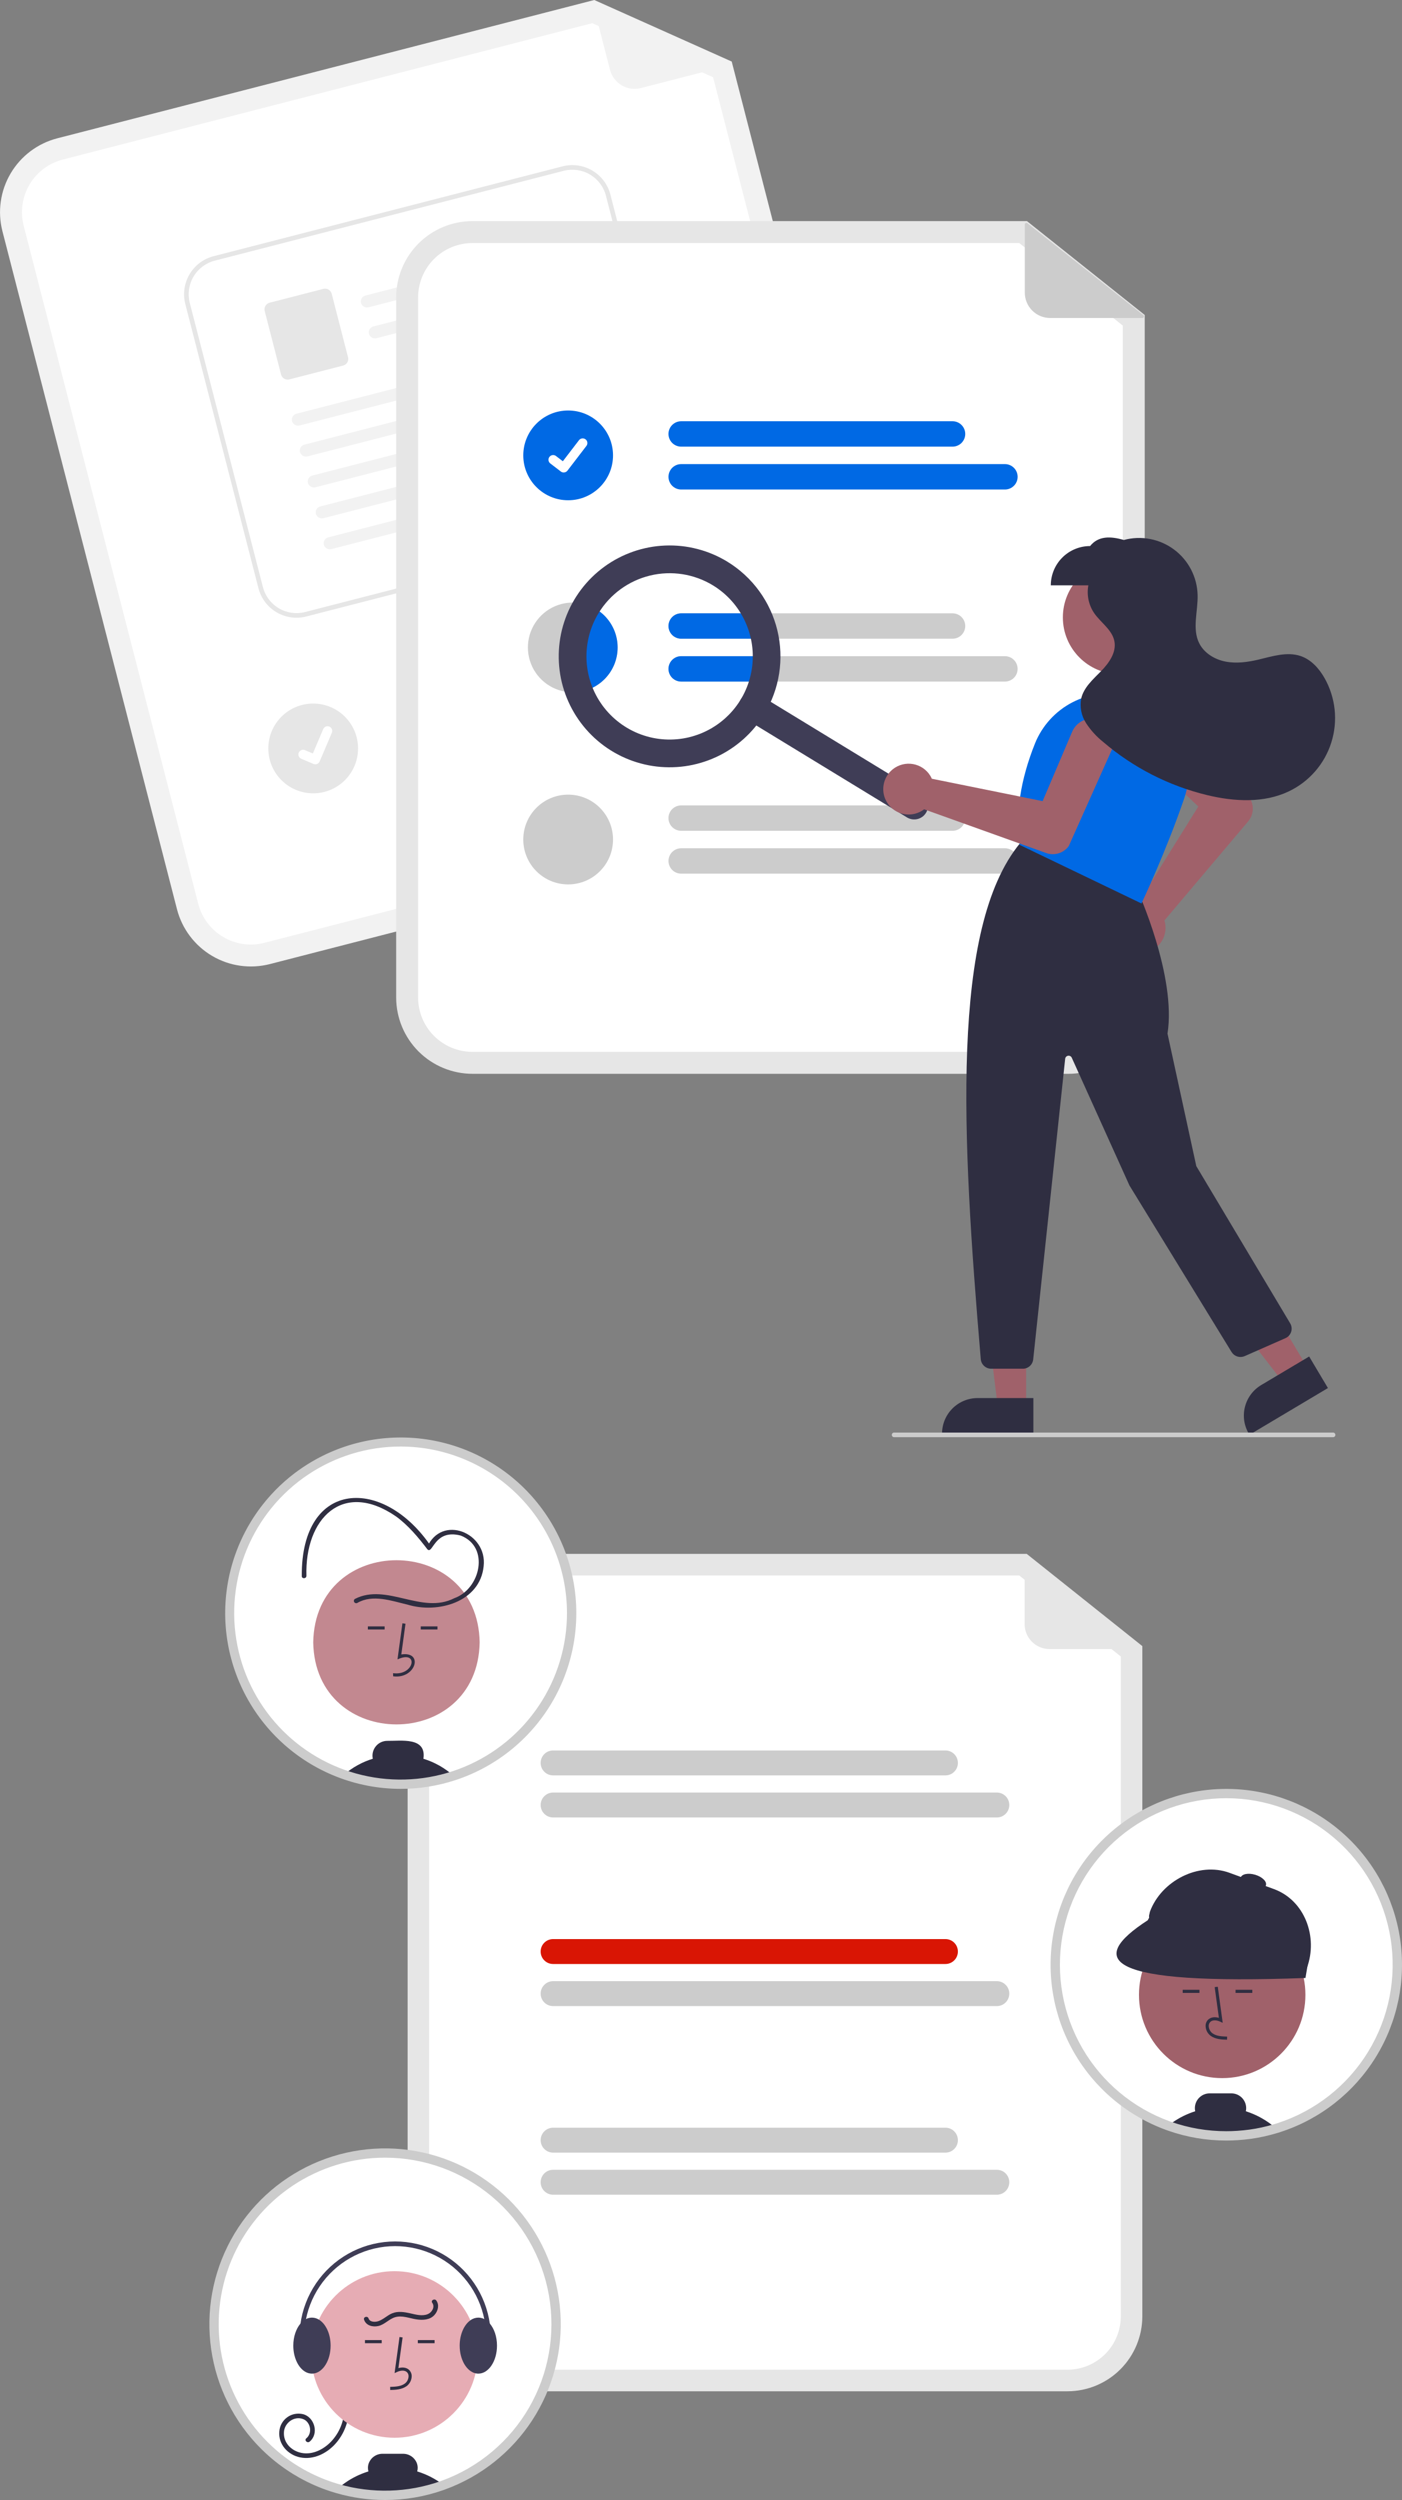 <svg width="442" height="788" viewBox="0 0 442 788" fill="none" xmlns="http://www.w3.org/2000/svg">
<rect x="0" y="0" width="442" height="788" fill="#808080" stroke="none"/>
<g clip-path="url(#clip0)">
<path d="M267.053 257.017L85.07 303.881C78.897 305.463 72.349 304.532 66.861 301.292C61.374 298.052 57.395 292.767 55.799 286.598L0.763 72.87C-0.819 66.697 0.112 60.148 3.352 54.661C6.592 49.173 11.876 45.195 18.046 43.599L187.351 0L230.685 19.4L284.336 227.746C285.918 233.919 284.987 240.468 281.747 245.955C278.507 251.443 273.223 255.421 267.053 257.017V257.017Z" fill="#F2F2F2"/>
<path d="M19.77 50.3C15.377 51.436 11.614 54.269 9.306 58.177C6.999 62.085 6.336 66.749 7.463 71.144L62.499 284.872C63.636 289.265 66.469 293.029 70.377 295.336C74.284 297.643 78.948 298.306 83.344 297.18L265.327 250.316C269.72 249.179 273.483 246.347 275.791 242.439C278.098 238.531 278.761 233.867 277.634 229.471L224.815 24.353L186.732 7.305L19.77 50.3Z" fill="white"/>
<path d="M230.222 20.502L202.058 27.755C200.002 28.284 197.82 27.975 195.991 26.896C194.163 25.816 192.838 24.055 192.309 21.999L186.952 1.197C186.929 1.106 186.932 1.01 186.96 0.92C186.989 0.831 187.042 0.751 187.114 0.69C187.185 0.629 187.273 0.59 187.366 0.577C187.459 0.563 187.554 0.576 187.64 0.615L230.3 19.56C230.395 19.602 230.475 19.673 230.528 19.763C230.581 19.852 230.605 19.956 230.596 20.059C230.587 20.163 230.547 20.261 230.48 20.34C230.413 20.42 230.323 20.476 230.222 20.502V20.502Z" fill="#F2F2F2"/>
<path d="M215.405 203.021L132.551 224.357C132.042 224.488 131.512 224.518 130.992 224.444C130.471 224.37 129.97 224.195 129.518 223.928C129.065 223.66 128.669 223.307 128.354 222.886C128.038 222.466 127.808 221.988 127.676 221.479C127.545 220.97 127.516 220.44 127.59 219.92C127.663 219.399 127.839 218.898 128.106 218.446C128.373 217.993 128.727 217.598 129.147 217.282C129.567 216.966 130.046 216.736 130.555 216.605L213.409 195.268C213.918 195.137 214.448 195.108 214.968 195.181C215.489 195.255 215.99 195.431 216.442 195.698C216.895 195.965 217.29 196.319 217.606 196.739C217.922 197.159 218.152 197.637 218.283 198.146C218.414 198.655 218.444 199.185 218.37 199.706C218.296 200.226 218.121 200.727 217.854 201.18C217.587 201.632 217.233 202.028 216.813 202.344C216.392 202.66 215.914 202.89 215.405 203.021Z" fill="#CCCCCC"/>
<path d="M234.764 211.986L135.92 237.44C134.892 237.704 133.801 237.55 132.887 237.01C131.972 236.47 131.31 235.59 131.045 234.561C130.781 233.533 130.935 232.442 131.475 231.528C132.015 230.614 132.895 229.952 133.923 229.687L232.767 204.233C233.795 203.97 234.885 204.125 235.799 204.665C236.712 205.204 237.374 206.085 237.638 207.112C237.903 208.14 237.749 209.23 237.21 210.144C236.671 211.058 235.791 211.72 234.764 211.986V211.986Z" fill="#CCCCCC"/>
<path d="M98.734 250.054C106.548 250.054 112.882 243.72 112.882 235.907C112.882 228.094 106.548 221.76 98.734 221.76C90.921 221.76 84.587 228.094 84.587 235.907C84.587 243.72 90.921 250.054 98.734 250.054Z" fill="#E6E6E6"/>
<path d="M206.595 165.996L96.556 194.322C93.376 195.137 90.003 194.657 87.176 192.987C84.349 191.318 82.3 188.596 81.478 185.417L58.418 95.833C57.603 92.653 58.083 89.279 59.753 86.453C61.422 83.626 64.144 81.577 67.323 80.755L177.362 52.428C180.542 51.614 183.915 52.094 186.742 53.763C189.569 55.432 191.618 58.155 192.44 61.333L215.5 150.917C216.315 154.098 215.835 157.471 214.165 160.298C212.496 163.125 209.774 165.174 206.595 165.996Z" fill="white"/>
<path d="M206.595 165.996L96.556 194.322C93.376 195.137 90.003 194.657 87.176 192.987C84.349 191.318 82.3 188.596 81.478 185.417L58.418 95.833C57.603 92.653 58.083 89.279 59.753 86.453C61.422 83.626 64.144 81.577 67.323 80.755L177.362 52.428C180.542 51.614 183.915 52.094 186.742 53.763C189.569 55.432 191.618 58.155 192.44 61.333L215.5 150.917C216.315 154.098 215.835 157.471 214.165 160.298C212.496 163.125 209.774 165.174 206.595 165.996ZM67.686 82.165C64.882 82.891 62.48 84.699 61.007 87.193C59.533 89.687 59.11 92.664 59.829 95.47L82.889 185.054C83.614 187.858 85.422 190.261 87.916 191.734C90.411 193.207 93.387 193.63 96.193 192.911L206.232 164.585C209.037 163.86 211.439 162.052 212.912 159.557C214.385 157.063 214.808 154.087 214.089 151.281L191.029 61.696C190.304 58.892 188.496 56.49 186.002 55.017C183.507 53.544 180.531 53.12 177.725 53.839L67.686 82.165Z" fill="#E6E6E6"/>
<path d="M171.779 82.55L116.244 96.846C115.759 96.982 115.24 96.928 114.793 96.695C114.345 96.463 114.003 96.07 113.834 95.594C113.756 95.346 113.729 95.085 113.755 94.826C113.781 94.567 113.86 94.316 113.986 94.088C114.113 93.861 114.284 93.661 114.49 93.502C114.696 93.343 114.932 93.227 115.184 93.162L171.715 78.61C173.999 79.767 173.398 82.134 171.779 82.55L171.779 82.55Z" fill="#F2F2F2"/>
<path d="M174.287 92.291L118.752 106.587C118.266 106.723 117.747 106.669 117.3 106.437C116.853 106.204 116.51 105.811 116.342 105.336C116.264 105.087 116.237 104.826 116.263 104.567C116.289 104.308 116.368 104.057 116.494 103.829C116.62 103.602 116.791 103.402 116.997 103.243C117.203 103.084 117.439 102.968 117.692 102.903L174.223 88.351C176.506 89.508 175.906 91.875 174.286 92.292L174.287 92.291Z" fill="#F2F2F2"/>
<path d="M108.174 115.224L91.225 119.587C90.672 119.729 90.084 119.646 89.592 119.355C89.1 119.065 88.744 118.591 88.601 118.037L83.452 98.036C83.31 97.483 83.394 96.895 83.684 96.403C83.975 95.911 84.449 95.555 85.002 95.412L101.951 91.049C102.504 90.907 103.091 90.99 103.583 91.281C104.075 91.572 104.432 92.045 104.575 92.599L109.724 112.6C109.866 113.153 109.782 113.741 109.492 114.233C109.201 114.725 108.727 115.081 108.174 115.224V115.224Z" fill="#E6E6E6"/>
<path d="M179.26 112.279L94.503 134.097C94.017 134.232 93.498 134.179 93.051 133.946C92.604 133.714 92.261 133.32 92.093 132.845C92.015 132.597 91.988 132.335 92.014 132.076C92.04 131.817 92.118 131.566 92.245 131.339C92.371 131.111 92.542 130.912 92.748 130.753C92.954 130.593 93.191 130.478 93.442 130.413L179.196 108.338C181.48 109.495 180.879 111.862 179.26 112.279L179.26 112.279Z" fill="#F2F2F2"/>
<path d="M181.768 122.023L97.011 143.841C96.526 143.977 96.007 143.923 95.559 143.69C95.112 143.458 94.77 143.064 94.601 142.589C94.523 142.341 94.496 142.079 94.522 141.82C94.548 141.561 94.627 141.311 94.753 141.083C94.879 140.855 95.051 140.656 95.257 140.497C95.463 140.337 95.699 140.222 95.951 140.157L181.705 118.082C183.988 119.239 183.387 121.606 181.768 122.023V122.023Z" fill="#F2F2F2"/>
<path d="M184.274 131.761L99.518 153.579C99.032 153.714 98.513 153.66 98.066 153.428C97.619 153.196 97.276 152.802 97.108 152.327C97.029 152.079 97.003 151.817 97.029 151.558C97.055 151.299 97.133 151.048 97.26 150.821C97.386 150.593 97.557 150.394 97.763 150.234C97.969 150.075 98.205 149.96 98.457 149.895L184.211 127.82C186.495 128.977 185.894 131.344 184.274 131.761V131.761Z" fill="#F2F2F2"/>
<path d="M186.783 141.504L102.026 163.322C101.54 163.458 101.021 163.404 100.574 163.172C100.127 162.939 99.784 162.546 99.616 162.071C99.538 161.822 99.511 161.561 99.537 161.302C99.563 161.043 99.641 160.792 99.768 160.564C99.894 160.337 100.065 160.137 100.271 159.978C100.477 159.819 100.713 159.703 100.965 159.638L186.719 137.564C189.003 138.721 188.402 141.088 186.783 141.504L186.783 141.504Z" fill="#F2F2F2"/>
<path d="M189.289 151.243L104.533 173.061C104.047 173.196 103.528 173.143 103.081 172.91C102.633 172.678 102.291 172.284 102.123 171.809C102.044 171.561 102.017 171.299 102.044 171.04C102.07 170.781 102.148 170.53 102.275 170.303C102.401 170.075 102.572 169.876 102.778 169.717C102.984 169.557 103.22 169.442 103.472 169.377L189.226 147.302C191.51 148.459 190.909 150.826 189.289 151.243V151.243Z" fill="#F2F2F2"/>
<path d="M99.778 240.866C99.47 240.946 99.144 240.924 98.85 240.802L98.832 240.795L94.978 239.161C94.799 239.085 94.637 238.975 94.501 238.836C94.365 238.698 94.257 238.534 94.184 238.354C94.111 238.174 94.075 237.981 94.076 237.787C94.078 237.593 94.118 237.401 94.194 237.222C94.27 237.043 94.381 236.881 94.519 236.745C94.658 236.609 94.822 236.502 95.002 236.429C95.183 236.357 95.375 236.321 95.57 236.323C95.764 236.325 95.956 236.365 96.134 236.441L98.632 237.504L101.904 229.805C101.98 229.627 102.09 229.465 102.229 229.329C102.367 229.193 102.531 229.086 102.711 229.013C102.891 228.941 103.083 228.904 103.277 228.906C103.471 228.908 103.663 228.948 103.841 229.024L103.842 229.024L103.822 229.074L103.842 229.024C104.203 229.177 104.487 229.468 104.634 229.831C104.78 230.194 104.776 230.601 104.623 230.961L100.773 240.013C100.684 240.222 100.548 240.407 100.376 240.555C100.203 240.702 99.999 240.808 99.779 240.864L99.778 240.866Z" fill="white"/>
<path d="M336.854 338.463H148.934C142.561 338.456 136.452 335.921 131.946 331.415C127.44 326.909 124.905 320.799 124.898 314.427V93.727C124.905 87.354 127.44 81.244 131.946 76.738C136.452 72.232 142.561 69.697 148.934 69.69H323.763L360.89 99.283V314.427C360.883 320.799 358.348 326.909 353.842 331.415C349.336 335.921 343.227 338.456 336.854 338.463V338.463Z" fill="#E6E6E6"/>
<path d="M148.934 76.61C144.396 76.615 140.045 78.42 136.836 81.629C133.627 84.838 131.822 89.189 131.817 93.727V314.427C131.822 318.965 133.627 323.316 136.836 326.525C140.045 329.734 144.396 331.539 148.934 331.544H336.854C341.392 331.539 345.743 329.734 348.952 326.525C352.161 323.316 353.966 318.965 353.971 314.427V102.617L321.342 76.61H148.934Z" fill="white"/>
<path d="M300.304 140.783H214.746C213.685 140.783 212.667 140.361 211.916 139.611C211.165 138.86 210.744 137.842 210.744 136.78C210.744 135.719 211.165 134.701 211.916 133.95C212.667 133.199 213.685 132.778 214.746 132.778H300.304C301.365 132.778 302.383 133.199 303.134 133.95C303.885 134.701 304.306 135.719 304.306 136.78C304.306 137.842 303.885 138.86 303.134 139.611C302.383 140.361 301.365 140.783 300.304 140.783V140.783Z" fill="#0069E4"/>
<path d="M316.815 154.293H214.746C213.686 154.291 212.669 153.869 211.919 153.118C211.17 152.368 210.749 151.35 210.749 150.29C210.749 149.229 211.17 148.212 211.919 147.461C212.669 146.711 213.686 146.289 214.746 146.287H316.815C317.341 146.286 317.862 146.389 318.348 146.59C318.834 146.791 319.276 147.086 319.649 147.458C320.021 147.829 320.316 148.271 320.518 148.757C320.719 149.243 320.823 149.764 320.823 150.29C320.823 150.816 320.719 151.337 320.518 151.823C320.316 152.309 320.021 152.75 319.649 153.122C319.276 153.494 318.834 153.789 318.348 153.989C317.862 154.19 317.341 154.293 316.815 154.293V154.293Z" fill="#0069E4"/>
<path d="M300.304 193.317H214.749C213.688 193.317 212.67 193.739 211.919 194.489C211.169 195.24 210.747 196.258 210.747 197.319C210.747 198.381 211.169 199.399 211.919 200.15C212.67 200.9 213.688 201.322 214.749 201.322H300.304C301.366 201.322 302.384 200.9 303.134 200.15C303.885 199.399 304.306 198.381 304.306 197.319C304.306 196.258 303.885 195.24 303.134 194.489C302.384 193.739 301.366 193.317 300.304 193.317V193.317Z" fill="#CCCCCC"/>
<path d="M316.816 206.828H214.749C213.688 206.828 212.67 207.25 211.919 208.001C211.169 208.751 210.747 209.769 210.747 210.831C210.747 211.892 211.169 212.91 211.919 213.661C212.67 214.412 213.688 214.833 214.749 214.833H316.816C317.878 214.833 318.896 214.412 319.646 213.661C320.397 212.91 320.819 211.892 320.819 210.831C320.819 209.769 320.397 208.751 319.646 208.001C318.896 207.25 317.878 206.828 316.816 206.828Z" fill="#CCCCCC"/>
<path d="M300.304 261.866H214.746C213.685 261.866 212.667 261.444 211.916 260.694C211.165 259.943 210.744 258.925 210.744 257.863C210.744 256.802 211.165 255.784 211.916 255.033C212.667 254.282 213.685 253.861 214.746 253.861H300.304C301.365 253.861 302.383 254.282 303.134 255.033C303.885 255.784 304.306 256.802 304.306 257.863C304.306 258.925 303.885 259.943 303.134 260.694C302.383 261.444 301.365 261.866 300.304 261.866V261.866Z" fill="#CCCCCC"/>
<path d="M316.815 275.375H214.746C213.686 275.374 212.669 274.952 211.919 274.201C211.17 273.451 210.749 272.433 210.749 271.373C210.749 270.312 211.17 269.295 211.919 268.544C212.669 267.794 213.686 267.371 214.746 267.37H316.815C317.341 267.369 317.862 267.472 318.348 267.673C318.834 267.874 319.276 268.169 319.649 268.54C320.021 268.912 320.316 269.354 320.518 269.84C320.719 270.326 320.823 270.847 320.823 271.373C320.823 271.899 320.719 272.42 320.518 272.906C320.316 273.392 320.021 273.833 319.649 274.205C319.276 274.577 318.834 274.871 318.348 275.072C317.862 275.273 317.341 275.376 316.815 275.375Z" fill="#CCCCCC"/>
<path d="M179.118 157.682C186.931 157.682 193.265 151.348 193.265 143.535C193.265 135.721 186.931 129.387 179.118 129.387C171.305 129.387 164.971 135.721 164.971 143.535C164.971 151.348 171.305 157.682 179.118 157.682Z" fill="#0069E4"/>
<path d="M177.716 148.932C177.398 148.933 177.088 148.83 176.833 148.639L176.818 148.627L173.493 146.083C173.338 145.965 173.209 145.818 173.111 145.65C173.014 145.482 172.95 145.296 172.925 145.104C172.899 144.911 172.911 144.716 172.962 144.528C173.012 144.34 173.098 144.164 173.217 144.01C173.335 143.856 173.482 143.726 173.651 143.629C173.819 143.532 174.005 143.469 174.197 143.444C174.39 143.419 174.586 143.432 174.773 143.482C174.961 143.533 175.137 143.62 175.291 143.738L177.444 145.39L182.533 138.75C182.651 138.597 182.798 138.467 182.966 138.37C183.134 138.273 183.32 138.21 183.512 138.185C183.704 138.159 183.899 138.172 184.087 138.222C184.274 138.272 184.45 138.359 184.604 138.477L184.604 138.477L184.573 138.521L184.605 138.477C184.916 138.716 185.119 139.068 185.17 139.456C185.221 139.845 185.116 140.237 184.878 140.548L178.893 148.354C178.754 148.534 178.576 148.679 178.372 148.779C178.168 148.879 177.944 148.931 177.717 148.93L177.716 148.932Z" fill="white"/>
<path d="M194.719 204.075C194.72 205.933 194.355 207.773 193.644 209.49C192.934 211.207 191.892 212.767 190.578 214.081C189.265 215.396 187.705 216.438 185.989 217.15C184.272 217.861 182.433 218.227 180.574 218.228C180.453 218.23 180.331 218.225 180.21 218.213C177.429 218.142 174.73 217.251 172.451 215.654C170.173 214.056 168.416 211.822 167.401 209.231C166.386 206.64 166.158 203.808 166.745 201.088C167.331 198.368 168.707 195.881 170.7 193.939C172.693 191.997 175.215 190.686 177.949 190.17C180.684 189.654 183.509 189.955 186.073 191.037C188.637 192.119 190.824 193.933 192.362 196.252C193.9 198.571 194.72 201.292 194.719 204.075V204.075Z" fill="#CCCCCC"/>
<path d="M179.118 278.765C186.931 278.765 193.265 272.431 193.265 264.618C193.265 256.805 186.931 250.47 179.118 250.47C171.305 250.47 164.971 256.805 164.971 264.618C164.971 272.431 171.305 278.765 179.118 278.765Z" fill="#CCCCCC"/>
<path d="M360.168 100.236H331.084C328.961 100.236 326.925 99.392 325.424 97.891C323.923 96.389 323.079 94.353 323.079 92.23V70.749C323.079 70.655 323.106 70.563 323.156 70.484C323.206 70.404 323.277 70.34 323.362 70.299C323.446 70.258 323.541 70.242 323.634 70.252C323.728 70.262 323.816 70.299 323.89 70.357L360.478 99.343C360.56 99.408 360.619 99.496 360.648 99.596C360.677 99.695 360.674 99.802 360.64 99.9C360.606 99.998 360.542 100.083 360.458 100.143C360.373 100.203 360.272 100.236 360.168 100.236Z" fill="#CCCCCC"/>
<path d="M194.719 204.075C194.72 205.933 194.355 207.773 193.644 209.49C192.934 211.207 191.892 212.767 190.578 214.081C189.265 215.396 187.705 216.438 185.989 217.15C184.272 217.861 182.432 218.227 180.574 218.227C180.453 218.23 180.331 218.225 180.21 218.213C178.383 213.654 177.678 208.723 178.156 203.835C178.634 198.946 180.28 194.245 182.956 190.126C186.247 190.691 189.233 192.4 191.385 194.952C193.538 197.505 194.719 200.736 194.719 204.075V204.075Z" fill="#0069E4"/>
<path d="M210.743 197.323C210.745 196.261 211.168 195.243 211.919 194.492C212.67 193.741 213.688 193.319 214.749 193.317H236.069C237.314 195.85 238.199 198.544 238.698 201.322H214.749C213.688 201.322 212.671 200.9 211.92 200.151C211.169 199.401 210.746 198.384 210.743 197.323V197.323Z" fill="#0069E4"/>
<path d="M239.194 206.828C239.195 209.532 238.838 212.224 238.13 214.833H214.749C213.688 214.833 212.67 214.412 211.919 213.661C211.169 212.91 210.747 211.892 210.747 210.831C210.747 209.769 211.169 208.751 211.919 208.001C212.67 207.25 213.688 206.828 214.749 206.828H239.194Z" fill="#0069E4"/>
<path d="M291.944 256.196C291.34 257.186 290.368 257.895 289.242 258.168C288.115 258.441 286.926 258.255 285.937 257.651L234.947 226.549C234.457 226.25 234.031 225.858 233.693 225.394C233.354 224.931 233.111 224.405 232.976 223.847C232.841 223.29 232.817 222.711 232.905 222.144C232.994 221.577 233.193 221.032 233.492 220.543C233.791 220.053 234.183 219.626 234.647 219.288C235.111 218.95 235.636 218.706 236.194 218.571C236.752 218.436 237.331 218.412 237.898 218.5C238.465 218.589 239.009 218.788 239.499 219.087L290.488 250.189C291.478 250.793 292.187 251.765 292.46 252.891C292.733 254.018 292.547 255.207 291.944 256.196V256.196Z" fill="#3F3D56"/>
<path d="M240.954 225.094C237.353 230.997 232.083 235.7 225.809 238.608C219.535 241.516 212.54 242.499 205.709 241.431C198.877 240.363 192.515 237.294 187.427 232.611C182.34 227.927 178.756 221.84 177.127 215.12C175.499 208.399 175.901 201.347 178.281 194.855C180.66 188.362 184.912 182.721 190.498 178.645C196.084 174.569 202.753 172.241 209.662 171.955C216.571 171.67 223.409 173.439 229.312 177.04C237.22 181.876 242.887 189.651 245.069 198.66C247.252 207.669 245.772 217.175 240.954 225.094ZM188.721 193.233C186.02 197.661 184.693 202.79 184.907 207.972C185.122 213.153 186.868 218.155 189.925 222.345C192.982 226.534 197.212 229.723 202.082 231.508C206.951 233.293 212.24 233.594 217.28 232.372C222.321 231.151 226.886 228.463 230.398 224.647C233.911 220.832 236.213 216.06 237.013 210.936C237.814 205.812 237.077 200.566 234.896 195.861C232.716 191.155 229.188 187.203 224.761 184.502C218.822 180.888 211.692 179.778 204.935 181.415C198.179 183.052 192.348 187.302 188.721 193.233V193.233Z" fill="#3F3D56"/>
<path d="M352.971 212.494C362.851 212.494 370.861 204.484 370.861 194.604C370.861 184.724 362.851 176.714 352.971 176.714C343.091 176.714 335.082 184.724 335.082 194.604C335.082 204.484 343.091 212.494 352.971 212.494Z" fill="#A0616A"/>
<path d="M351.815 294.896C351.47 293.821 351.356 292.685 351.481 291.563C351.605 290.441 351.966 289.358 352.538 288.385C353.11 287.411 353.882 286.57 354.802 285.916C355.722 285.262 356.77 284.809 357.877 284.588C358.228 284.52 358.583 284.476 358.94 284.457L377.784 254.213L360.571 237.848C359.913 237.223 359.386 236.474 359.019 235.643C358.653 234.813 358.455 233.919 358.436 233.011C358.417 232.104 358.578 231.202 358.91 230.357C359.241 229.513 359.737 228.742 360.368 228.09C361 227.438 361.754 226.918 362.587 226.559C363.421 226.2 364.317 226.01 365.224 225.999C366.132 225.988 367.032 226.158 367.874 226.497C368.715 226.837 369.481 227.339 370.128 227.977L393.894 251.411L393.942 251.47C394.677 252.588 395.032 253.914 394.954 255.251C394.876 256.587 394.369 257.862 393.509 258.888L367.105 290.116C367.184 290.366 367.25 290.621 367.302 290.878C367.523 291.985 367.507 293.126 367.256 294.227C367.005 295.328 366.524 296.363 365.845 297.265C365.166 298.167 364.304 298.916 363.316 299.461C362.327 300.007 361.234 300.337 360.109 300.431C359.882 300.451 359.656 300.461 359.43 300.461C357.737 300.454 356.088 299.912 354.721 298.913C353.353 297.913 352.336 296.508 351.815 294.896V294.896Z" fill="#A0616A"/>
<path d="M323.507 443.586L314.577 443.585L310.33 409.141L323.509 409.142L323.507 443.586Z" fill="#A0616A"/>
<path d="M325.784 452.242L296.991 452.241V451.877C296.991 450.405 297.281 448.948 297.844 447.588C298.408 446.228 299.233 444.993 300.274 443.952C301.315 442.911 302.55 442.086 303.91 441.523C305.269 440.96 306.727 440.67 308.199 440.67H308.199L325.785 440.67L325.784 452.242Z" fill="#2F2E41"/>
<path d="M412.264 431.239L404.591 435.808L383.319 408.387L394.643 401.644L412.264 431.239Z" fill="#A0616A"/>
<path d="M418.649 437.512L393.909 452.242L393.723 451.929C392.97 450.664 392.473 449.264 392.261 447.808C392.05 446.351 392.127 444.867 392.489 443.441C392.85 442.014 393.49 440.673 394.37 439.493C395.25 438.313 396.354 437.319 397.618 436.566L397.619 436.566L412.729 427.569L418.649 437.512Z" fill="#2F2E41"/>
<path d="M309.203 428.417C303.221 357.978 299.663 292.541 321.53 265.847L321.699 265.64L358.501 280.361L358.562 280.493C358.686 280.763 370.925 307.685 368.07 325.794L377.147 367.551L406.745 417.111C406.983 417.51 407.134 417.955 407.187 418.416C407.241 418.878 407.195 419.346 407.054 419.788C406.913 420.231 406.679 420.639 406.368 420.984C406.057 421.33 405.677 421.605 405.252 421.792L392.389 427.452C391.663 427.767 390.848 427.811 390.092 427.575C389.337 427.339 388.692 426.839 388.275 426.166L356.078 373.664L337.892 333.394C337.793 333.176 337.625 332.996 337.414 332.882C337.203 332.768 336.96 332.727 336.723 332.765C336.486 332.803 336.268 332.918 336.103 333.092C335.938 333.266 335.835 333.49 335.81 333.729L325.729 428.489C325.645 429.294 325.265 430.039 324.663 430.581C324.061 431.122 323.279 431.421 322.47 431.42H312.47C311.65 431.415 310.861 431.105 310.257 430.55C309.653 429.994 309.277 429.234 309.203 428.417V428.417Z" fill="#2F2E41"/>
<path d="M321.654 266.405L321.479 266.321L321.451 266.128C320.077 256.506 321.704 245.815 326.288 234.353C328.547 228.742 332.747 224.131 338.121 221.357C343.496 218.584 349.688 217.834 355.57 219.244V219.244C358.958 220.079 362.135 221.608 364.901 223.735C367.667 225.862 369.961 228.54 371.638 231.6C373.293 234.628 374.302 237.968 374.599 241.406C374.897 244.845 374.477 248.308 373.366 251.576C367.588 268.474 360.091 284.285 360.016 284.443L359.859 284.773L321.654 266.405Z" fill="#0069E4"/>
<path d="M281.502 242.439C282.388 241.739 283.412 241.235 284.507 240.958C285.601 240.682 286.742 240.64 287.854 240.836C288.966 241.031 290.024 241.459 290.959 242.092C291.894 242.725 292.685 243.548 293.28 244.507C293.466 244.812 293.632 245.129 293.774 245.457L328.703 252.517L338.003 230.663C338.358 229.828 338.875 229.071 339.525 228.437C340.174 227.803 340.942 227.304 341.785 226.969C342.629 226.633 343.53 226.468 344.437 226.483C345.345 226.498 346.24 226.693 347.072 227.056C347.904 227.419 348.655 227.943 349.283 228.598C349.911 229.253 350.403 230.026 350.731 230.872C351.059 231.718 351.215 232.621 351.192 233.528C351.169 234.435 350.966 235.329 350.596 236.157L336.968 266.626L336.93 266.691C336.14 267.771 335.022 268.568 333.743 268.963C332.464 269.358 331.092 269.33 329.83 268.883L291.334 255.087C291.127 255.249 290.912 255.399 290.689 255.538C289.729 256.133 288.655 256.518 287.536 256.668C286.417 256.818 285.278 256.731 284.196 256.41C283.113 256.09 282.11 255.545 281.253 254.81C280.396 254.075 279.704 253.167 279.222 252.146C279.123 251.94 279.035 251.732 278.956 251.521C278.369 249.932 278.3 248.198 278.757 246.567C279.214 244.936 280.175 243.491 281.502 242.439V242.439Z" fill="#A0616A"/>
<path d="M417.599 213.762C415.875 210.709 413.365 207.913 410.046 206.784C405.76 205.327 401.118 206.878 396.712 207.915C393.316 208.713 389.769 209.202 386.346 208.528C382.924 207.854 379.623 205.863 378.066 202.742C375.775 198.15 377.705 192.675 377.566 187.546C377.494 184.753 376.79 182.014 375.505 179.534C374.221 177.053 372.39 174.897 370.152 173.227C367.913 171.557 365.324 170.417 362.581 169.893C359.837 169.369 357.01 169.475 354.314 170.202C350.094 168.985 346.273 168.872 343.663 172.116C340.379 172.116 337.23 173.421 334.908 175.743C332.585 178.065 331.281 181.214 331.281 184.498H343.121C342.559 187.518 343.201 190.636 344.908 193.189C346.998 196.26 350.633 198.481 351.332 202.129C352.011 205.664 349.607 209.019 347.087 211.588C344.566 214.158 341.642 216.704 340.855 220.217C340.373 222.883 340.92 225.634 342.387 227.912C343.851 230.163 345.668 232.164 347.767 233.838C357.225 241.941 368.466 247.692 380.571 250.62C389.096 252.673 398.42 253.205 406.334 249.429C409.5 247.919 412.322 245.773 414.623 243.126C416.925 240.479 418.658 237.388 419.714 234.043C420.771 230.698 421.128 227.171 420.764 223.683C420.4 220.194 419.323 216.817 417.599 213.762V213.762Z" fill="#2F2E41"/>
<path d="M420.272 453H281.881C281.688 453 281.502 452.923 281.366 452.787C281.229 452.65 281.153 452.465 281.153 452.272C281.153 452.078 281.229 451.893 281.366 451.757C281.502 451.62 281.688 451.543 281.881 451.543H420.272C420.465 451.543 420.65 451.62 420.787 451.757C420.923 451.893 421 452.078 421 452.272C421 452.465 420.923 452.65 420.787 452.787C420.65 452.923 420.465 453 420.272 453Z" fill="#CCCCCC"/>
</g>
<g clip-path="url(#clip1)">
<path d="M336.545 753.728H152.099C145.844 753.721 139.847 751.232 135.424 746.806C131.001 742.381 128.514 736.381 128.507 730.123V513.391C128.514 507.133 131.002 501.133 135.424 496.708C139.847 492.282 145.844 489.793 152.099 489.786H323.696L360.137 518.848V730.123C360.13 736.381 357.642 742.381 353.219 746.806C348.796 751.232 342.8 753.721 336.545 753.728V753.728Z" fill="#E6E6E6"/>
<path d="M152.099 496.582C147.644 496.587 143.374 498.359 140.225 501.51C137.075 504.662 135.303 508.934 135.298 513.391V730.123C135.303 734.58 137.075 738.853 140.225 742.004C143.374 745.155 147.644 746.928 152.099 746.933H336.545C340.999 746.928 345.269 745.155 348.419 742.004C351.569 738.853 353.34 734.58 353.345 730.123V522.121L321.32 496.582H152.099Z" fill="white"/>
<path d="M298.061 559.602H174.377C173.861 559.602 173.349 559.501 172.872 559.304C172.395 559.106 171.961 558.817 171.596 558.452C171.231 558.087 170.941 557.653 170.743 557.176C170.546 556.699 170.444 556.187 170.444 555.671C170.444 555.154 170.546 554.643 170.743 554.166C170.941 553.688 171.231 553.255 171.596 552.89C171.961 552.525 172.395 552.235 172.872 552.038C173.349 551.841 173.861 551.739 174.377 551.74H298.061C299.103 551.74 300.102 552.154 300.839 552.891C301.575 553.628 301.989 554.628 301.989 555.671C301.989 556.713 301.575 557.713 300.839 558.45C300.102 559.187 299.103 559.602 298.061 559.602Z" fill="#CCCCCC"/>
<path d="M314.267 572.868H174.377C173.861 572.868 173.35 572.766 172.873 572.569C172.397 572.371 171.964 572.082 171.599 571.717C171.234 571.352 170.945 570.918 170.747 570.441C170.55 569.964 170.448 569.453 170.448 568.937C170.448 568.421 170.55 567.91 170.747 567.433C170.945 566.956 171.234 566.523 171.599 566.158C171.964 565.793 172.397 565.503 172.873 565.306C173.35 565.108 173.861 565.006 174.377 565.006H314.267C314.782 565.006 315.293 565.108 315.77 565.306C316.247 565.503 316.68 565.793 317.045 566.158C317.409 566.523 317.699 566.956 317.896 567.433C318.094 567.91 318.195 568.421 318.195 568.937C318.195 569.453 318.094 569.964 317.896 570.441C317.699 570.918 317.409 571.352 317.045 571.717C316.68 572.082 316.247 572.371 315.77 572.569C315.293 572.766 314.782 572.868 314.267 572.868Z" fill="#CCCCCC"/>
<path d="M298.061 619.055H174.377C173.861 619.055 173.349 618.954 172.872 618.757C172.395 618.559 171.961 618.27 171.596 617.905C171.231 617.54 170.941 617.106 170.743 616.629C170.546 616.152 170.444 615.64 170.444 615.124C170.444 614.607 170.546 614.096 170.743 613.619C170.941 613.141 171.231 612.708 171.596 612.343C171.961 611.978 172.395 611.688 172.872 611.491C173.349 611.294 173.861 611.193 174.377 611.193H298.061C299.103 611.193 300.102 611.607 300.839 612.344C301.575 613.082 301.989 614.081 301.989 615.124C301.989 616.166 301.575 617.166 300.839 617.903C300.102 618.641 299.103 619.055 298.061 619.055Z" fill="#D91504"/>
<path d="M314.267 632.321H174.377C173.861 632.321 173.35 632.219 172.873 632.022C172.397 631.824 171.964 631.535 171.599 631.17C171.234 630.805 170.945 630.371 170.747 629.895C170.55 629.418 170.448 628.906 170.448 628.39C170.448 627.874 170.55 627.363 170.747 626.886C170.945 626.409 171.234 625.976 171.599 625.611C171.964 625.246 172.397 624.956 172.873 624.759C173.35 624.561 173.861 624.459 174.377 624.459H314.267C314.782 624.459 315.293 624.561 315.77 624.759C316.247 624.956 316.68 625.246 317.045 625.611C317.409 625.976 317.699 626.409 317.896 626.886C318.094 627.363 318.195 627.874 318.195 628.39C318.195 628.906 318.094 629.418 317.896 629.895C317.699 630.371 317.409 630.805 317.045 631.17C316.68 631.535 316.247 631.824 315.77 632.022C315.293 632.219 314.782 632.321 314.267 632.321Z" fill="#CCCCCC"/>
<path d="M298.061 678.508H174.377C173.335 678.508 172.336 678.094 171.599 677.357C170.862 676.619 170.448 675.62 170.448 674.577C170.448 673.535 170.862 672.535 171.599 671.798C172.336 671.06 173.335 670.646 174.377 670.646H298.061C299.103 670.646 300.102 671.06 300.839 671.798C301.575 672.535 301.989 673.535 301.989 674.577C301.989 675.62 301.575 676.619 300.839 677.357C300.102 678.094 299.103 678.508 298.061 678.508Z" fill="#CCCCCC"/>
<path d="M314.267 691.774H174.377C173.861 691.775 173.349 691.674 172.872 691.476C172.395 691.279 171.961 690.99 171.596 690.624C171.231 690.259 170.941 689.826 170.743 689.349C170.546 688.871 170.444 688.36 170.444 687.843C170.444 687.327 170.546 686.815 170.743 686.338C170.941 685.861 171.231 685.427 171.596 685.062C171.961 684.697 172.395 684.408 172.872 684.211C173.349 684.013 173.861 683.912 174.377 683.913H314.267C315.308 683.913 316.308 684.327 317.045 685.064C317.781 685.801 318.195 686.801 318.195 687.843C318.195 688.886 317.781 689.886 317.045 690.623C316.308 691.36 315.308 691.774 314.267 691.774Z" fill="#CCCCCC"/>
<path d="M359.428 519.783H330.882C329.85 519.783 328.828 519.58 327.875 519.185C326.922 518.789 326.056 518.21 325.326 517.48C324.596 516.75 324.018 515.884 323.623 514.93C323.228 513.976 323.025 512.954 323.025 511.921V490.827C323.025 490.734 323.051 490.644 323.1 490.566C323.149 490.487 323.219 490.425 323.302 490.384C323.385 490.344 323.478 490.328 323.57 490.338C323.661 490.349 323.748 490.384 323.821 490.442L359.733 518.906C359.812 518.97 359.871 519.056 359.899 519.154C359.928 519.252 359.925 519.357 359.891 519.453C359.858 519.55 359.795 519.633 359.712 519.692C359.629 519.751 359.53 519.783 359.428 519.783V519.783Z" fill="#E6E6E6"/>
<path d="M180.222 508.425C180.222 519.096 177.059 529.527 171.134 538.399C165.208 547.272 156.787 554.187 146.933 558.271C137.08 562.354 126.237 563.423 115.777 561.341C105.317 559.259 95.708 554.121 88.167 546.575C80.626 539.03 75.49 529.416 73.409 518.95C71.328 508.484 72.396 497.636 76.478 487.778C80.559 477.919 87.471 469.493 96.338 463.564C105.206 457.636 115.632 454.471 126.297 454.471C140.597 454.476 154.311 460.162 164.423 470.279C174.534 480.396 180.217 494.117 180.222 508.425V508.425Z" fill="white"/>
<path d="M151.22 517.657C150.631 552.163 99.332 552.157 98.748 517.655C99.337 483.151 150.636 483.156 151.22 517.657Z" fill="#C28890"/>
<path d="M123.943 528.367L123.915 527.386C130.673 528.288 132.128 519.909 125.313 523.042L126.869 511.667L127.84 511.8L126.517 521.476C133.692 520.407 131.038 529.347 123.943 528.367Z" fill="#2F2E41"/>
<path d="M137.924 512.635H132.644V513.616H137.924V512.635Z" fill="#2F2E41"/>
<path d="M121.257 512.635H115.976V513.616H121.257V512.635Z" fill="#2F2E41"/>
<path d="M133.489 554.358C134.518 547.408 126.386 548.781 122.081 548.713C121.387 548.715 120.702 548.872 120.077 549.172C119.451 549.473 118.9 549.909 118.465 550.45C118.029 550.99 117.719 551.621 117.558 552.296C117.396 552.971 117.388 553.674 117.532 554.353C114.201 555.384 111.116 557.086 108.468 559.356C119.627 563.249 131.752 563.384 142.994 559.739C140.253 557.276 137.01 555.44 133.489 554.358V554.358Z" fill="#2F2E41"/>
<path d="M112.649 505.241C117.511 502.429 123.408 504.586 128.43 505.765C137.959 508.696 151.322 505.026 152.481 493.669C153.687 483.106 139.245 477.22 134.629 487.732L135.973 487.557C121.004 465.297 94.964 466.142 95.135 496.744C95.08 497.689 96.551 497.686 96.606 496.743C96.055 478.71 107.983 466.383 124.845 477.972C128.704 480.789 131.826 484.52 134.704 488.299C136.46 490.268 136.841 481.788 145.246 484.009C154.496 487.595 151.478 500.847 143.21 503.756C132.995 508.978 121.931 498.854 111.907 503.97C111.745 504.072 111.63 504.232 111.585 504.418C111.539 504.603 111.568 504.799 111.664 504.964C111.76 505.129 111.917 505.25 112.101 505.301C112.284 505.353 112.481 505.331 112.649 505.241V505.241Z" fill="#2F2E41"/>
<path d="M126.297 563.849C112.372 563.837 98.962 558.574 88.743 549.109C78.525 539.644 72.247 526.672 71.163 512.782C70.079 498.891 74.269 485.102 82.895 474.165C91.522 463.227 103.953 455.945 117.708 453.771C131.463 451.597 145.531 454.691 157.108 462.435C168.684 470.179 176.917 482.005 180.166 495.554C183.414 509.102 181.438 523.378 174.633 535.534C167.828 547.69 156.693 556.832 143.449 561.138C137.91 562.941 132.122 563.855 126.297 563.849ZM126.297 455.943C115.921 455.941 105.777 459.019 97.149 464.786C88.52 470.553 81.795 478.75 77.823 488.342C73.852 497.933 72.812 508.488 74.836 518.67C76.86 528.853 81.857 538.206 89.194 545.547C96.531 552.889 105.88 557.888 116.057 559.913C126.234 561.938 136.783 560.898 146.369 556.924C155.956 552.95 164.149 546.222 169.913 537.589C175.677 528.956 178.752 518.807 178.751 508.425C178.735 494.51 173.204 481.171 163.37 471.332C153.537 461.493 140.204 455.959 126.297 455.943V455.943Z" fill="#CCCCCC"/>
<path d="M440.529 619.274C440.53 630.663 436.928 641.76 430.242 650.978C423.555 660.195 414.125 667.059 403.302 670.588C402.978 670.691 402.655 670.794 402.326 670.892C400.924 671.324 399.503 671.692 398.057 672.006C395.439 672.574 392.783 672.943 390.11 673.109C388.948 673.188 387.78 673.227 386.605 673.227C380.534 673.233 374.506 672.211 368.776 670.206C368.609 670.147 368.442 670.088 368.281 670.029C358.996 666.674 350.81 660.834 344.615 653.145C338.419 645.455 334.452 636.212 333.145 626.423C331.838 616.633 333.242 606.672 337.203 597.626C341.164 588.579 347.531 580.794 355.61 575.119C363.689 569.443 373.17 566.095 383.019 565.44C392.869 564.784 402.709 566.846 411.469 571.4C420.228 575.954 427.57 582.827 432.694 591.269C437.818 599.71 440.528 609.397 440.529 619.274V619.274Z" fill="white"/>
<path d="M385.313 655.02C399.803 655.02 411.549 643.267 411.549 628.77C411.549 614.272 399.803 602.52 385.313 602.52C370.823 602.52 359.077 614.272 359.077 628.77C359.077 643.267 370.823 655.02 385.313 655.02Z" fill="#A0616A"/>
<path d="M386.845 642.913L386.872 641.932C385.048 641.882 383.44 641.767 382.232 640.884C381.889 640.619 381.607 640.284 381.406 639.901C381.205 639.517 381.088 639.095 381.064 638.663C381.043 638.399 381.083 638.133 381.181 637.887C381.279 637.641 381.432 637.42 381.629 637.243C382.432 636.565 383.722 636.785 384.663 637.216L385.474 637.588L383.918 626.214L382.947 626.347L384.27 636.023C382.992 635.647 381.808 635.808 380.997 636.494C380.685 636.766 380.441 637.106 380.282 637.489C380.124 637.871 380.057 638.285 380.085 638.697C380.113 639.278 380.268 639.846 380.539 640.36C380.81 640.875 381.191 641.324 381.653 641.676C383.206 642.811 385.223 642.868 386.845 642.913Z" fill="#2F2E41"/>
<path d="M378.143 627.181H372.863V628.162H378.143V627.181Z" fill="#2F2E41"/>
<path d="M394.811 627.181H389.53V628.162H394.811V627.181Z" fill="#2F2E41"/>
<path d="M392.767 665.467C392.837 665.145 392.873 664.816 392.875 664.487C392.873 663.251 392.382 662.067 391.509 661.194C390.636 660.32 389.452 659.829 388.218 659.827H381.355C380.12 659.828 378.936 660.319 378.063 661.193C377.19 662.066 376.699 663.251 376.698 664.487C376.697 664.818 376.733 665.149 376.805 665.472C374.215 666.289 371.766 667.502 369.545 669.068C369.114 669.367 368.687 669.691 368.281 670.029C368.442 670.088 368.609 670.147 368.776 670.206C374.506 672.211 380.534 673.233 386.605 673.227C387.781 673.227 388.95 673.188 390.11 673.109C392.783 672.943 395.439 672.574 398.057 672.006C399.503 671.692 400.924 671.324 402.326 670.892C399.553 668.437 396.296 666.589 392.767 665.467V665.467Z" fill="#2F2E41"/>
<path d="M391.885 672.486C391.249 672.533 390.636 672.748 390.11 673.109C392.783 672.943 395.439 672.574 398.057 672.006L391.885 672.486Z" fill="#2F2E41"/>
<path d="M409.108 622.534L363.53 605.851C363.288 605.763 363.066 605.627 362.876 605.453C362.687 605.279 362.533 605.069 362.425 604.835C362.317 604.601 362.255 604.348 362.244 604.091C362.234 603.834 362.274 603.577 362.362 603.335L362.516 602.605C366.076 592.87 377.874 586.743 387.604 590.305L401.629 595.438C411.359 599 415.588 610.527 412.029 620.263L411.623 621.365C411.534 621.607 411.399 621.829 411.225 622.019C411.051 622.209 410.841 622.362 410.607 622.471C410.374 622.579 410.121 622.641 409.864 622.651C409.606 622.662 409.35 622.622 409.108 622.534V622.534Z" fill="#2F2E41"/>
<path d="M411.563 623.459C348.036 625.805 342.485 617.818 361.841 605.26L365.948 597.7L413.009 614.867L411.563 623.459Z" fill="#2F2E41"/>
<path d="M399.106 594.241C399.457 593.074 397.955 591.59 395.751 590.927C393.547 590.264 391.476 590.673 391.125 591.841C390.775 593.008 392.277 594.492 394.481 595.155C396.685 595.817 398.756 595.408 399.106 594.241Z" fill="#2F2E41"/>
<path d="M386.605 674.698C380.368 674.705 374.176 673.656 368.289 671.594L367.778 671.412C355.447 666.954 345.097 658.264 338.568 646.889C332.039 635.514 329.754 622.191 332.119 609.288C334.484 596.386 341.346 584.741 351.485 576.425C361.624 568.108 374.382 563.659 387.491 563.869C400.6 564.079 413.209 568.934 423.077 577.57C432.945 586.207 439.431 598.065 441.383 611.037C443.334 624.008 440.624 637.252 433.735 648.412C426.845 659.572 416.223 667.926 403.757 671.988C403.408 672.099 403.08 672.203 402.747 672.302C401.355 672.731 399.877 673.116 398.368 673.444C395.678 674.027 392.948 674.406 390.2 674.578C389.02 674.658 387.807 674.698 386.605 674.698ZM386.605 566.792C374.262 566.794 362.314 571.15 352.864 579.095C343.414 587.039 337.066 598.063 334.937 610.228C332.808 622.393 335.035 634.919 341.225 645.604C347.415 656.288 357.172 664.447 368.78 668.645L369.266 668.818C374.838 670.769 380.701 671.762 386.605 671.756C387.742 671.756 388.887 671.717 390.011 671.641C392.612 671.479 395.198 671.12 397.745 670.567C399.173 670.258 400.569 669.894 401.894 669.486C402.222 669.388 402.533 669.289 402.845 669.19C414.718 665.32 424.823 657.34 431.342 646.684C437.861 636.028 440.367 623.395 438.41 611.055C436.453 598.716 430.161 587.479 420.665 579.366C411.169 571.252 399.092 566.794 386.605 566.792V566.792Z" fill="#CCCCCC"/>
<path d="M67.471 732.575C67.461 739.677 68.857 746.709 71.579 753.268C74.299 759.827 78.292 765.782 83.324 770.789C83.746 771.206 84.177 771.623 84.614 772.03C87.242 774.486 90.109 776.673 93.173 778.558C93.761 778.921 94.35 779.269 94.953 779.608C98.051 781.355 101.316 782.789 104.698 783.89C105.281 784.081 105.875 784.262 106.468 784.429C117.22 787.514 128.663 787.192 139.225 783.507C139.43 783.434 139.636 783.36 139.837 783.286C149.109 779.912 157.277 774.057 163.454 766.359C169.63 758.662 173.578 749.416 174.867 739.63C176.156 729.843 174.737 719.89 170.764 710.855C166.792 701.819 160.418 694.047 152.337 688.384C144.256 682.721 134.777 679.385 124.933 678.738C115.088 678.091 105.255 680.159 96.503 684.716C87.751 689.273 80.417 696.145 75.298 704.584C70.179 713.022 67.472 722.704 67.471 732.575V732.575Z" fill="white"/>
<path d="M110.007 759.02C110.033 763.2 108.494 767.238 105.691 770.338C102.919 773.383 98.791 775.402 94.626 774.567C90.79 773.797 87.673 770.443 88.062 766.386C88.126 765.507 88.382 764.652 88.81 763.882C89.238 763.112 89.829 762.445 90.542 761.927C91.254 761.409 92.071 761.052 92.935 760.883C93.8 760.713 94.691 760.734 95.546 760.944C99.19 761.89 100.641 767.144 97.605 769.61C96.877 770.202 95.83 769.167 96.565 768.569C98.572 766.939 97.952 763.373 95.53 762.478C92.709 761.437 89.721 763.676 89.518 766.562C89.277 769.982 91.897 772.559 95.108 773.165C98.583 773.821 102.028 772.042 104.382 769.586C107.081 766.734 108.57 762.947 108.537 759.02C108.543 758.829 108.624 758.649 108.761 758.516C108.898 758.383 109.081 758.309 109.272 758.309C109.463 758.309 109.646 758.383 109.783 758.516C109.92 758.649 110.001 758.829 110.007 759.02L110.007 759.02Z" fill="#2F2E41"/>
<path d="M124.368 768.374C138.858 768.374 150.604 756.622 150.604 742.124C150.604 727.626 138.858 715.874 124.368 715.874C109.878 715.874 98.132 727.626 98.132 742.124C98.132 756.622 109.878 768.374 124.368 768.374Z" fill="#E6ACB4"/>
<path d="M123.025 753.325L122.998 752.344C124.822 752.293 126.43 752.178 127.638 751.295C127.981 751.031 128.263 750.695 128.464 750.312C128.665 749.929 128.782 749.506 128.806 749.074C128.827 748.81 128.787 748.544 128.689 748.298C128.591 748.052 128.438 747.832 128.241 747.654C127.439 746.977 126.148 747.196 125.207 747.628L124.396 748L125.952 736.625L126.923 736.758L125.6 746.434C126.878 746.058 128.062 746.22 128.874 746.905C129.185 747.177 129.429 747.518 129.588 747.9C129.746 748.282 129.814 748.696 129.786 749.109C129.757 749.69 129.602 750.257 129.331 750.772C129.06 751.286 128.679 751.735 128.217 752.087C126.664 753.223 124.647 753.279 123.025 753.325Z" fill="#2F2E41"/>
<path d="M137.007 737.593H131.727V738.574H137.007V737.593Z" fill="#2F2E41"/>
<path d="M120.34 737.593H115.059V738.574H120.34V737.593Z" fill="#2F2E41"/>
<path d="M106.468 784.429C117.22 787.514 128.663 787.192 139.225 783.507C139.43 783.434 139.636 783.36 139.837 783.286C137.349 781.366 134.534 779.91 131.528 778.99C131.741 778.236 131.737 777.437 131.518 776.684C131.221 775.731 130.623 774.899 129.815 774.312C129.007 773.725 128.031 773.415 127.033 773.428H120.64C119.643 773.414 118.669 773.723 117.862 774.31C117.056 774.896 116.46 775.727 116.165 776.68C115.945 777.434 115.942 778.234 116.155 778.99C113.507 779.801 111.005 781.028 108.742 782.624C108.287 782.943 107.845 783.277 107.419 783.625C107.095 783.885 106.777 784.155 106.468 784.429Z" fill="#2F2E41"/>
<path d="M144.921 739.339C144.921 743.763 147.097 747.432 149.926 748.07C150.214 748.134 150.508 748.167 150.804 748.168C154.044 748.168 156.686 744.21 156.686 739.339C156.686 736.514 155.799 733.998 154.421 732.384C153.943 731.805 153.355 731.327 152.691 730.976C152.108 730.672 151.461 730.512 150.804 730.51C149.901 730.522 149.024 730.817 148.298 731.354C146.303 732.767 144.921 735.813 144.921 739.339Z" fill="#3F3D56"/>
<path d="M92.467 739.339C92.467 743.145 94.075 746.392 96.33 747.633C96.948 747.979 97.642 748.163 98.35 748.168C98.507 748.168 98.664 748.158 98.821 748.138C101.84 747.78 104.233 743.974 104.233 739.339C104.233 735.626 102.698 732.443 100.531 731.143C99.876 730.736 99.121 730.517 98.35 730.51C97.693 730.512 97.045 730.672 96.463 730.976C95.797 731.328 95.207 731.808 94.727 732.389C93.354 734.003 92.467 736.519 92.467 739.339Z" fill="#3F3D56"/>
<path d="M96.697 746.787C96.814 746.787 96.929 746.759 97.032 746.706C97.136 746.652 97.226 746.575 97.294 746.48C97.362 746.385 97.407 746.275 97.424 746.16C97.441 746.044 97.431 745.926 97.394 745.816C95.988 741.634 95.566 737.185 96.158 732.813C96.751 728.442 98.343 724.266 100.811 720.61C103.279 716.954 106.556 713.917 110.388 711.735C114.22 709.552 118.503 708.283 122.905 708.026C127.307 707.769 131.708 708.532 135.768 710.253C139.827 711.975 143.435 714.61 146.312 717.954C149.188 721.298 151.254 725.26 152.351 729.533C153.448 733.806 153.545 738.274 152.635 742.591C152.616 742.685 152.614 742.783 152.632 742.878C152.65 742.973 152.686 743.064 152.739 743.144C152.792 743.225 152.86 743.295 152.939 743.35C153.019 743.404 153.109 743.443 153.203 743.463C153.298 743.483 153.395 743.484 153.49 743.466C153.585 743.448 153.676 743.412 153.756 743.359C153.837 743.306 153.907 743.238 153.962 743.159C154.016 743.079 154.055 742.989 154.075 742.895C155.032 738.356 154.93 733.658 153.777 729.165C152.624 724.673 150.452 720.507 147.428 716.991C144.404 713.475 140.611 710.704 136.342 708.894C132.074 707.083 127.446 706.282 122.818 706.552C118.19 706.823 113.687 708.157 109.658 710.452C105.63 712.747 102.184 715.941 99.59 719.784C96.995 723.628 95.322 728.019 94.699 732.616C94.077 737.212 94.522 741.89 96 746.286C96.049 746.432 96.143 746.559 96.268 746.649C96.393 746.738 96.543 746.787 96.697 746.787V746.787Z" fill="#3F3D56"/>
<path d="M137.547 725.116C138.586 726.535 138.074 728.447 136.98 729.67C135.555 731.262 133.284 731.363 131.312 731.067C129.099 730.736 126.751 729.698 124.511 730.397C122.601 730.993 121.239 732.726 119.255 733.161C117.496 733.547 115.392 733.036 114.775 731.16C114.479 730.258 115.898 729.872 116.193 730.769C116.592 731.983 118.315 731.959 119.302 731.622C120.884 731.084 122.103 729.773 123.658 729.147C125.491 728.409 127.48 728.742 129.346 729.162C131.105 729.559 133.129 730.146 134.882 729.406C136.179 728.858 137.21 727.133 136.278 725.859C135.718 725.094 136.993 724.359 137.547 725.116V725.116Z" fill="#2F2E41"/>
<path d="M121.395 788C116.208 788.004 111.045 787.278 106.06 785.843C105.474 785.678 104.859 785.491 104.241 785.288C100.767 784.157 97.414 782.684 94.231 780.89C93.634 780.555 93.035 780.202 92.401 779.811C89.255 777.874 86.309 775.628 83.609 773.105C83.164 772.689 82.723 772.262 82.291 771.836C73.8 763.366 68.285 752.367 66.576 740.493C64.866 728.619 67.053 716.511 72.808 705.987C78.564 695.463 87.577 687.091 98.495 682.13C109.412 677.17 121.643 675.887 133.351 678.475C145.058 681.064 155.611 687.383 163.422 696.484C171.234 705.586 175.883 716.978 176.67 728.948C177.458 740.919 174.343 752.822 167.792 762.87C161.24 772.918 151.608 780.567 140.34 784.669C140.138 784.743 139.928 784.818 139.719 784.893C133.83 786.956 127.635 788.007 121.395 788V788ZM121.395 680.094C111.014 680.094 100.866 683.177 92.236 688.951C83.607 694.725 76.884 702.932 72.918 712.532C68.953 722.131 67.924 732.692 69.961 742.877C71.999 753.062 77.011 762.414 84.363 769.747C84.77 770.149 85.191 770.556 85.617 770.954C88.174 773.343 90.963 775.471 93.944 777.305C94.544 777.675 95.109 778.008 95.672 778.324C98.687 780.023 101.862 781.419 105.152 782.49C105.735 782.681 106.31 782.856 106.866 783.012C117.327 786.016 128.462 785.704 138.738 782.118L139.333 781.904C150.921 777.684 160.654 769.513 166.82 758.827C172.987 748.14 175.193 735.622 173.052 723.47C170.911 711.318 164.56 700.309 155.113 692.377C145.666 684.444 133.728 680.095 121.395 680.094V680.094Z" fill="#CCCCCC"/>
</g>
<defs>
<clipPath id="clip0">
<rect width="421" height="453" fill="white"/>
</clipPath>
<clipPath id="clip1">
<rect width="376" height="335" fill="white" transform="translate(66 453)"/>
</clipPath>
</defs>
</svg>
